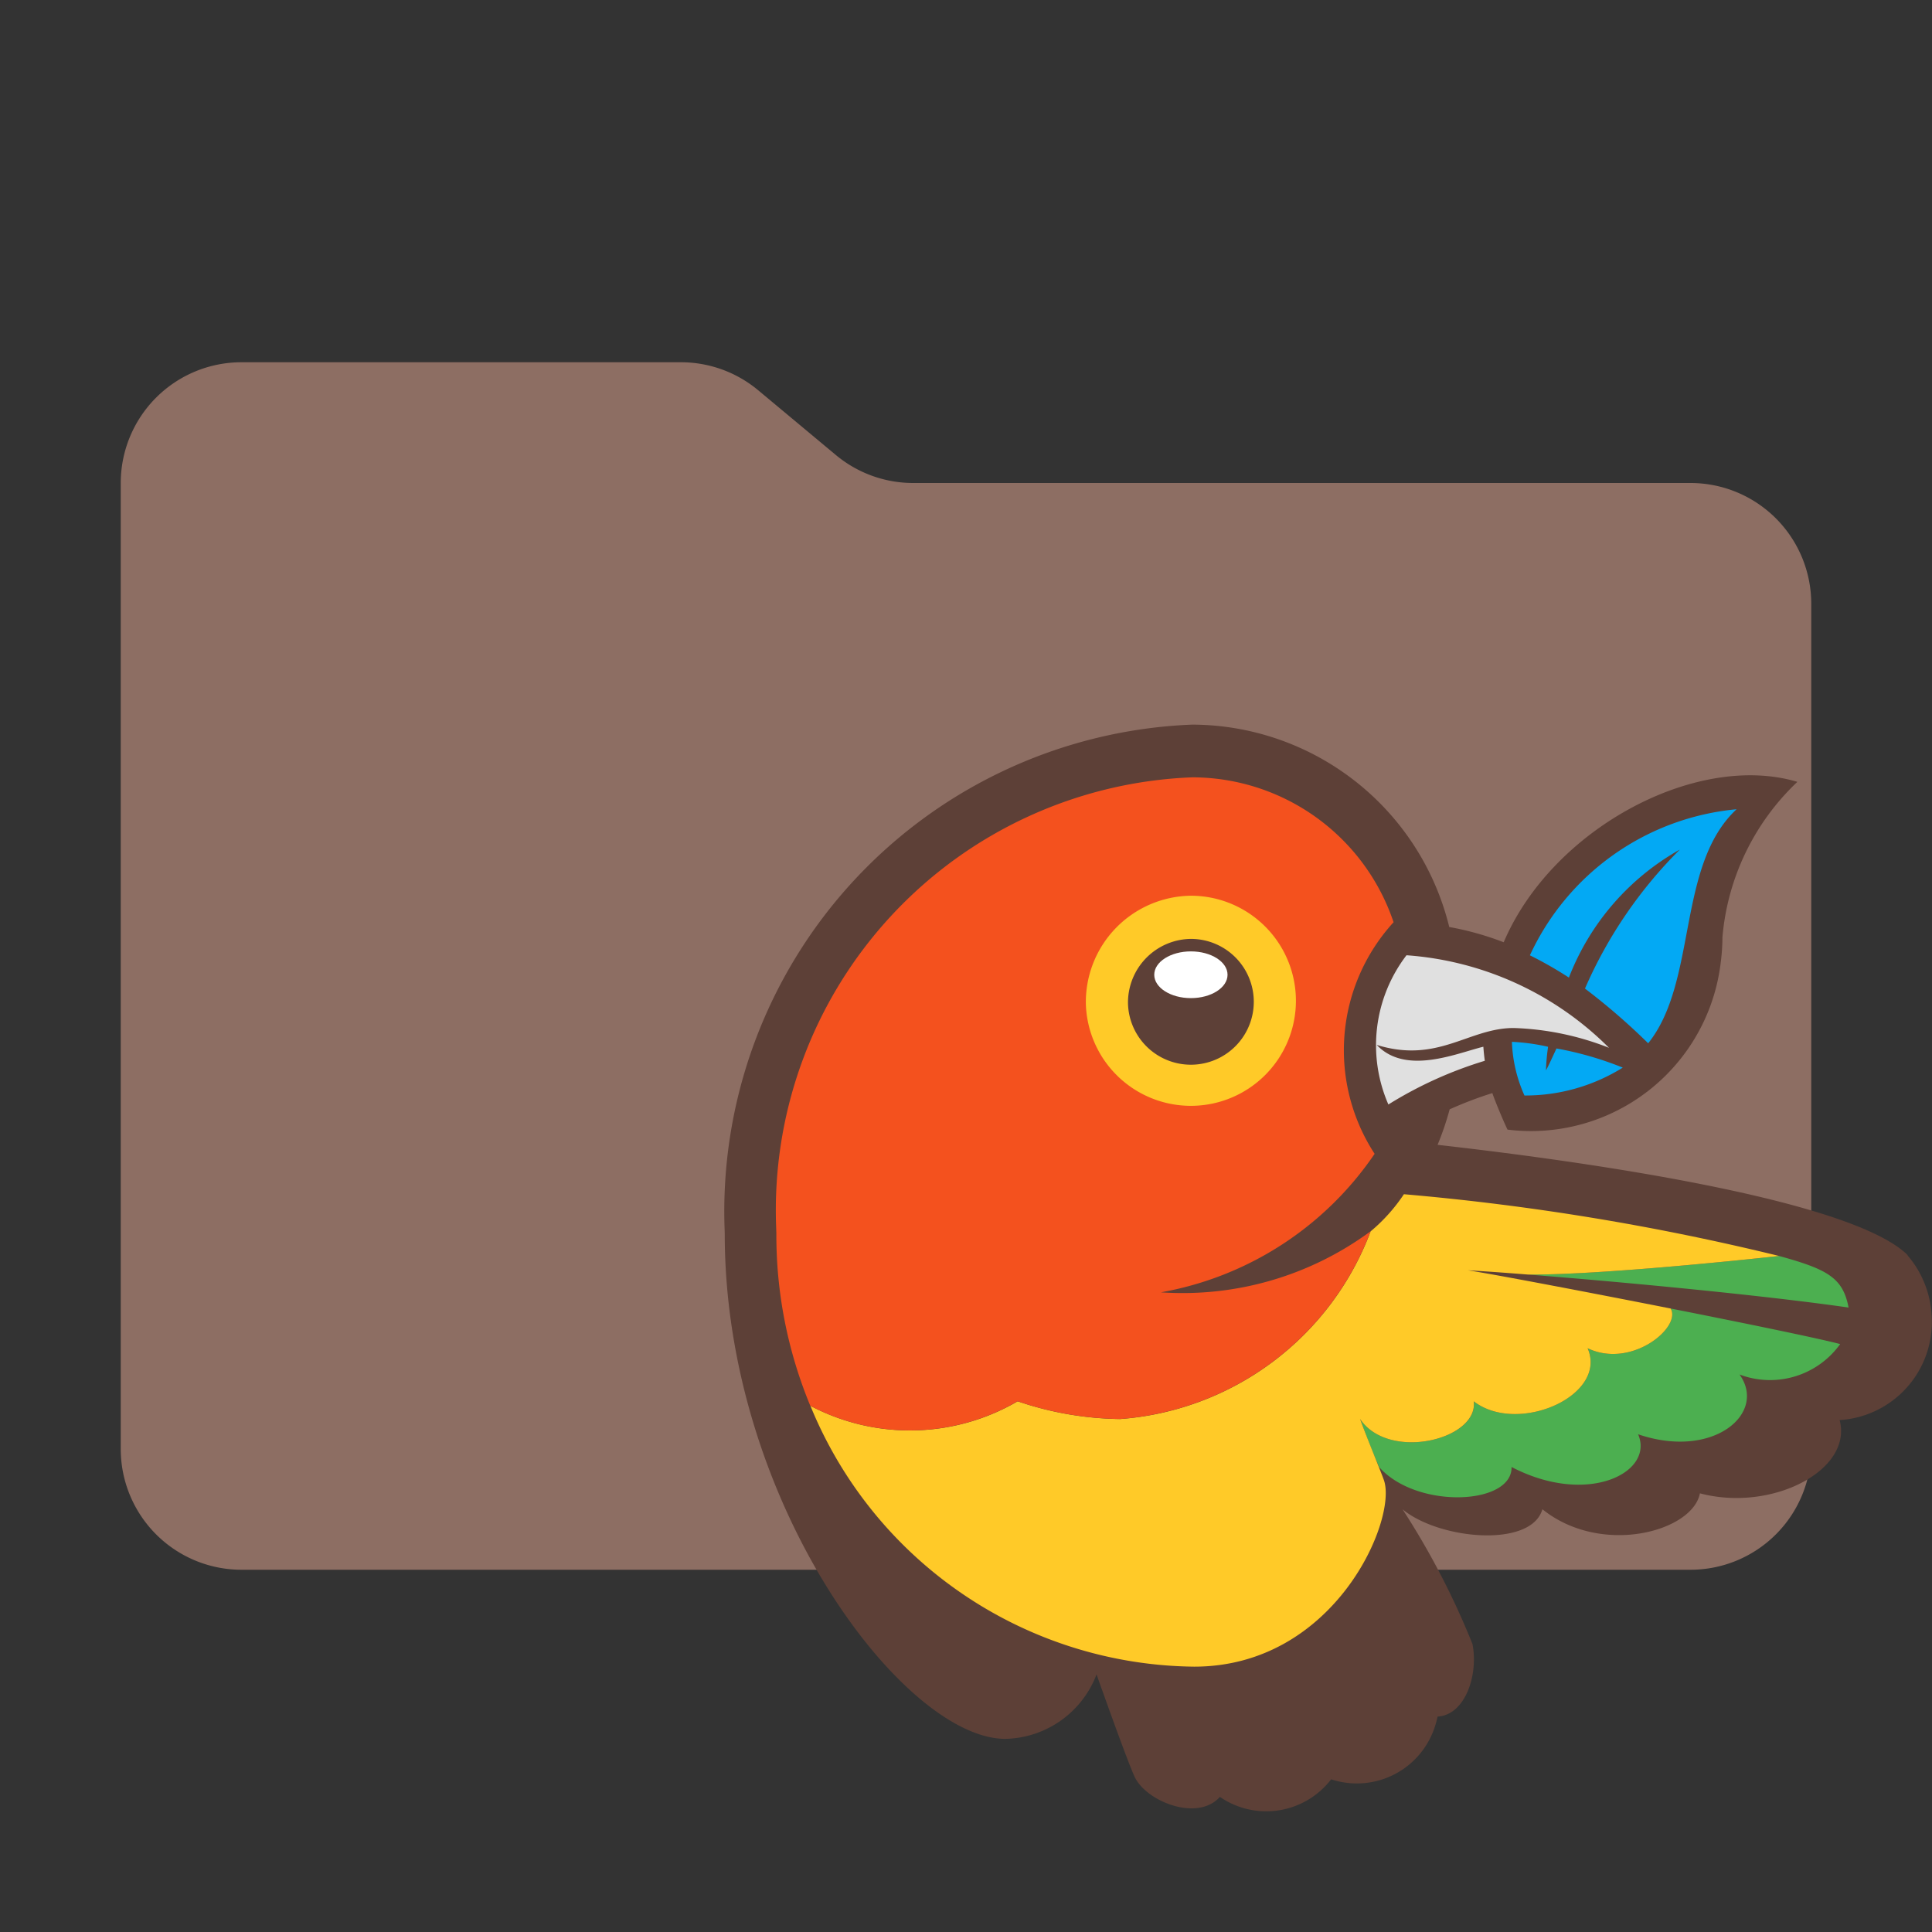 <svg xmlns="http://www.w3.org/2000/svg" viewBox="0 0 32 32">
  <rect x="0" y="0" width="32" height="32" fill="#333333" stroke="none"/>
  <path d="M13.844,7.536l-1.287-1.073A2,2,0,0,0,11.276,6H4A2,2,0,0,0,2,8V24a2,2,0,0,0,2,2H28a2,2,0,0,0,2-2V10a2,2,0,0,0-2-2H15.124A2,2,0,0,1,13.844,7.536Z" style="fill: #8d6e63"/>
  <g>
    <path d="M31.598,20.789c-1.028-1.012-6.166-1.644-7.787-1.827a4.902,4.902,0,0,0,.2-.588,6.39,6.39,0,0,1,.707-.269c.029.092.171.439.251.605a3.165,3.165,0,0,0,3.533-2.779,3.306,3.306,0,0,0,.027-.407,4.012,4.012,0,0,1,1.241-2.574c-1.666-.498-4.061.77-4.864,2.657a4.91,4.91,0,0,0-.902-.253,4.396,4.396,0,0,0-4.256-3.352,8.069,8.069,0,0,0-7.746,8.363l.002.071c0,4.459,2.97,8.365,4.647,8.365a1.653,1.653,0,0,0,1.511-1.067c.124.346.505,1.42.63,1.693.184.405,1.04.755,1.413.335a1.355,1.355,0,0,0,1.843-.291,1.358,1.358,0,0,0,1.724-.891,1.426,1.426,0,0,0,.039-.148c.454-.026.678-.68.578-1.201a12.952,12.952,0,0,0-1.159-2.233c.603.503,2.132.646,2.317,0,.973.782,2.488.372,2.609-.264,1.181.315,2.536-.376,2.314-1.213a1.628,1.628,0,0,0,1.525-1.718,1.664,1.664,0,0,0-.401-1.011Z" style="fill: #5d4037;fill-rule: evenodd"/>
    <path d="M26.252,16.374a7.436,7.436,0,0,1,1.571-2.302,4.144,4.144,0,0,0-1.837,2.12,6.391,6.391,0,0,0-.646-.369,4.196,4.196,0,0,1,3.423-2.419c-.998.927-.643,2.854-1.464,3.876a10.816,10.816,0,0,0-1.048-.907Zm-.646,1.354a3.501,3.501,0,0,1,.035-.39,3.373,3.373,0,0,0-.599-.082,2.363,2.363,0,0,0,.208.889,3.051,3.051,0,0,0,1.628-.462,5.54,5.54,0,0,0-1.098-.317c-.04.085-.137.3-.173.361Z" style="fill: #03a9f4;fill-rule: evenodd"/>
    <g>
      <path d="M22.847,24.304l.001.004c-.096-.212-.198-.469-.32-.806.474.708,1.961.343,1.883-.291.728.561,2.226-.093,1.885-.88.729.348,1.561-.352,1.375-.658,1.243.246,2.434.491,2.808.589a1.429,1.429,0,0,1-1.667.504c.461.643-.434,1.415-1.68.99.274.632-.835,1.2-2.096.542C25.052,24.929,23.471,25.002,22.847,24.304Zm2.466-3.193c1.443.113,3.828.334,5.305.546-.093-.493-.348-.633-1.15-.854-.862.094-3.05.314-4.155.308Z" style="fill: #4caf50;fill-rule: evenodd"/>
      <path d="M24.411,23.211c.728.561,2.226-.093,1.885-.88.729.348,1.561-.352,1.375-.658-1.469-.29-3.012-.582-3.361-.633.212.012.564.036,1.003.071,1.105.006,3.293-.214,4.155-.308a40.946,40.946,0,0,0-6.215-1.023,2.873,2.873,0,0,1-.551.615,4.815,4.815,0,0,1-4.149,3.109,5.446,5.446,0,0,1-1.697-.294,3.538,3.538,0,0,1-3.433.075A6.944,6.944,0,0,0,19.779,27.605c2.335,0,3.37-2.443,3.143-3.089-.055-.157-.273-.677-.395-1.014.474.708,1.961.343,1.883-.291Z" style="fill: #ffca28;fill-rule: evenodd"/>
      <path d="M22.996,18.294A6.681,6.681,0,0,1,24.593,17.57q-.016-.116-.024-.233c-.445.109-1.285.478-1.766-.03,1.015.314,1.522-.28,2.268-.28a4.697,4.697,0,0,1,1.579.328A5.269,5.269,0,0,0,23.296,15.822a2.454,2.454,0,0,0-.3,2.472Z" style="fill: #e0e0e0;fill-rule: evenodd"/>
      <path d="M16.855,23.209a5.446,5.446,0,0,0,1.697.294,4.816,4.816,0,0,0,4.149-3.109A5.246,5.246,0,0,1,19.228,21.405a5.423,5.423,0,0,0,3.54-2.294,3.143,3.143,0,0,1,.314-3.836,3.523,3.523,0,0,0-3.334-2.4,7.174,7.174,0,0,0-6.893,7.431q.002.063.004.127a7.384,7.384,0,0,0,.562,2.851,3.538,3.538,0,0,0,3.433-.075Z" style="fill: #f4511e;fill-rule: evenodd"/>
      <path d="M17.985,16.619A1.74,1.74,0,1,0,19.725,14.836h-0A1.762,1.762,0,0,0,17.985,16.619Z" style="fill: #ffca28;fill-rule: evenodd"/>
      <path d="M18.683,16.619A1.042,1.042,0,1,0,19.725,15.551h0A1.055,1.055,0,0,0,18.683,16.619Z" style="fill: #5d4037;fill-rule: evenodd"/>
      <ellipse cx="19.725" cy="16.145" rx="0.607" ry="0.387" style="fill: #fff"/>
    </g>
  </g>
</svg>
